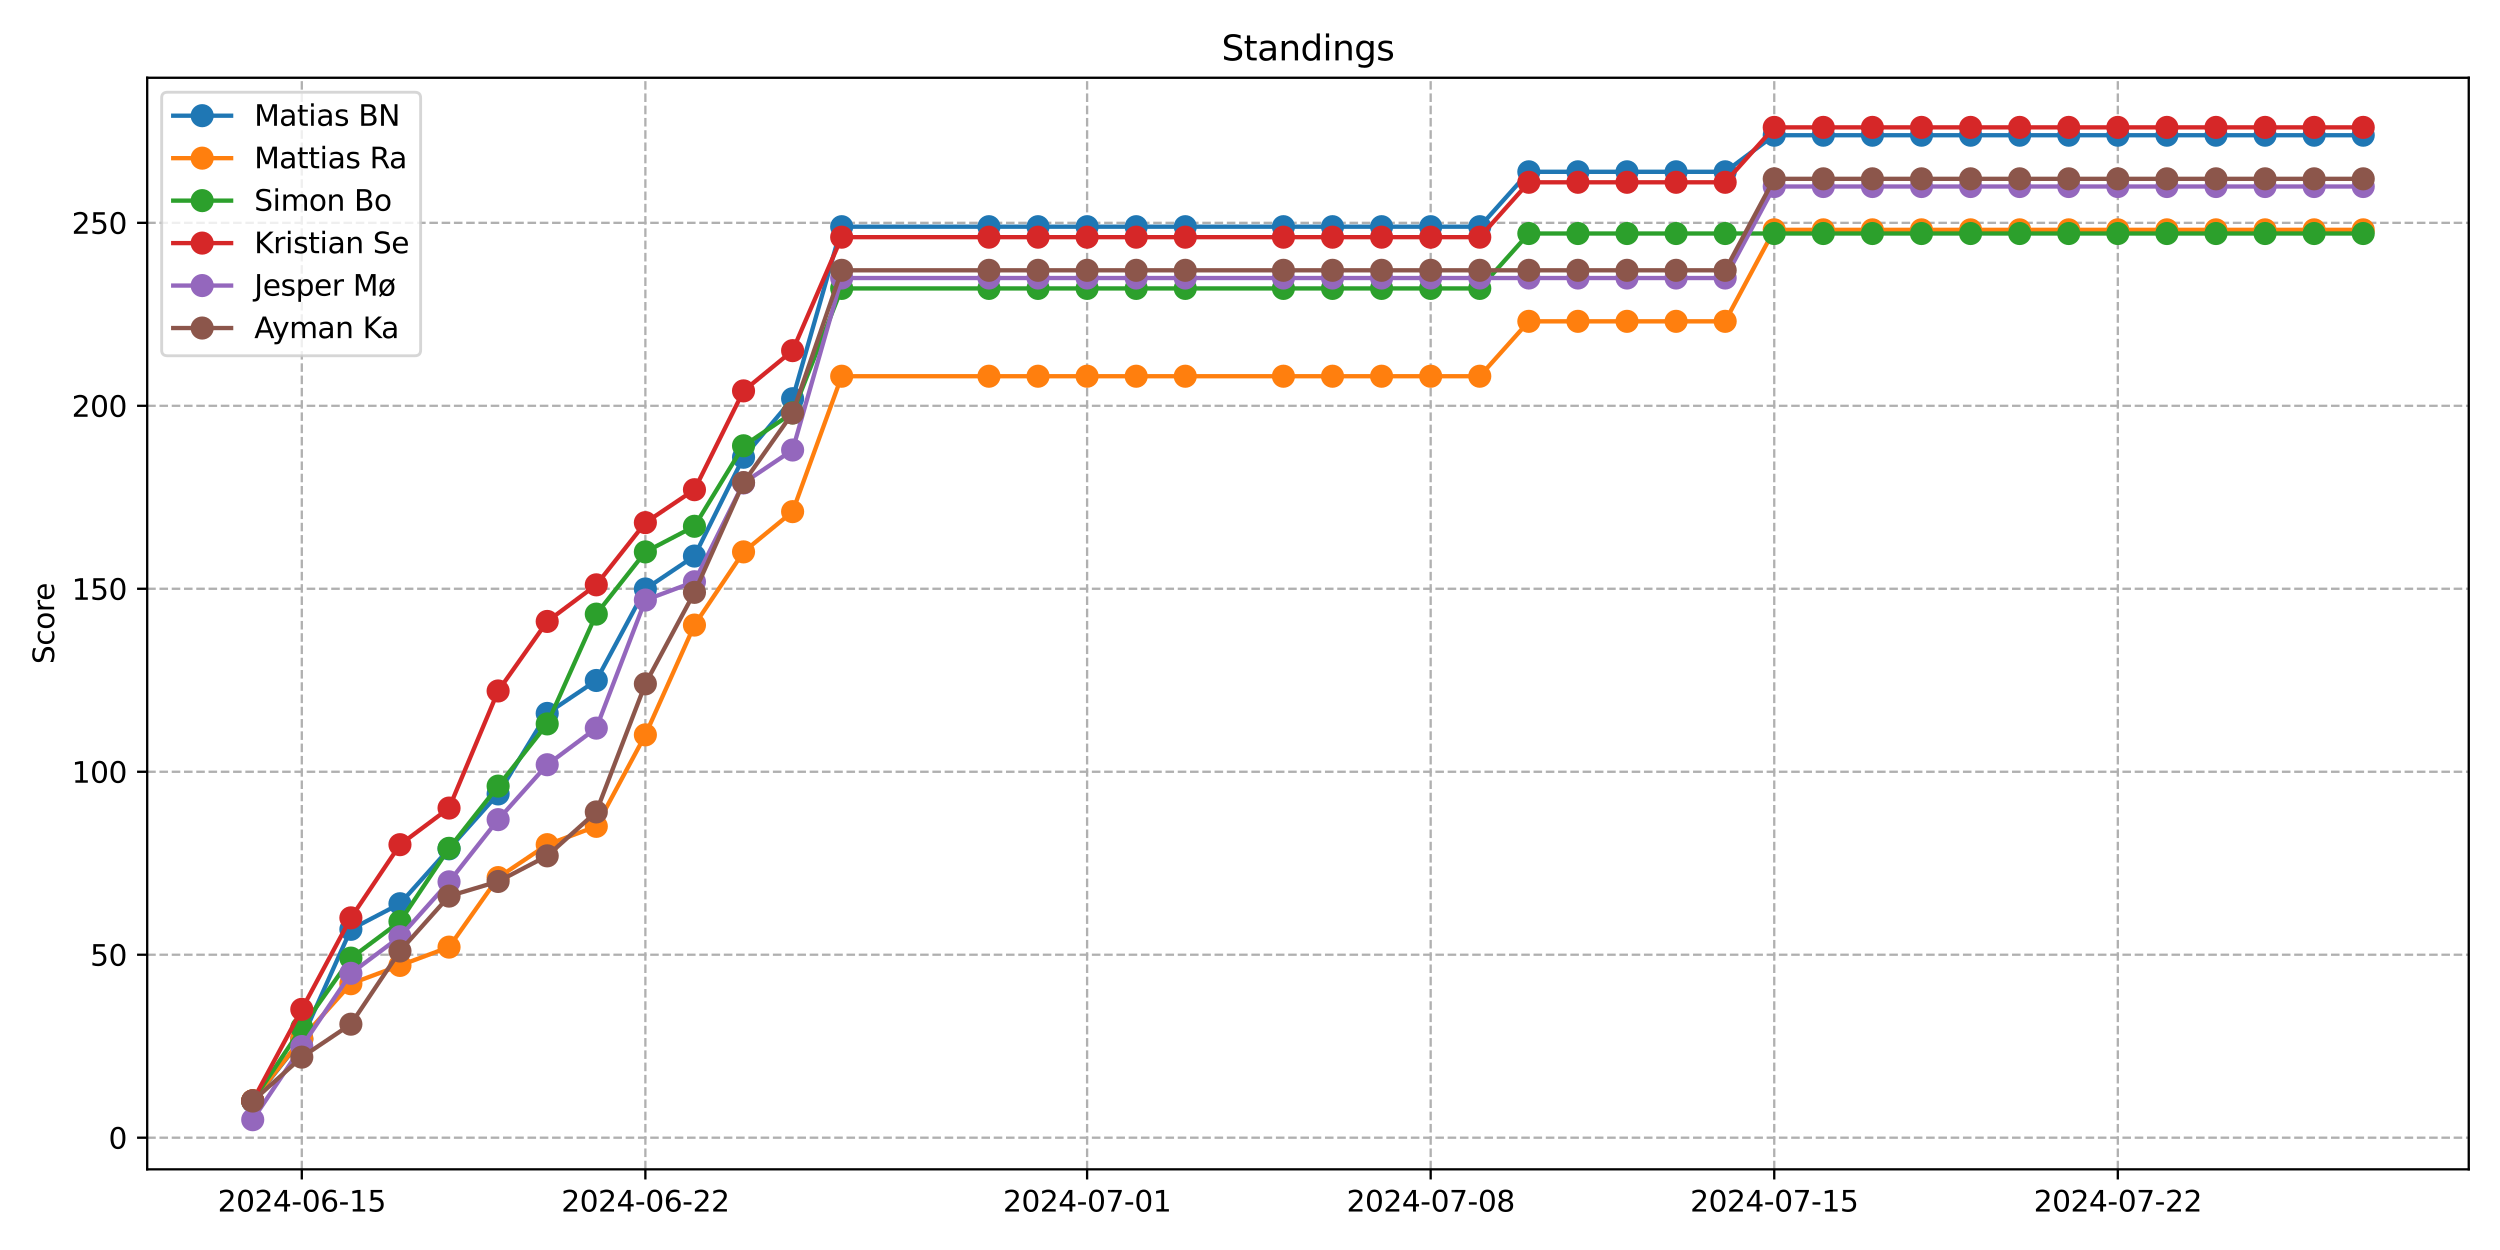 <?xml version="1.0" encoding="utf-8" standalone="no"?>
<!DOCTYPE svg PUBLIC "-//W3C//DTD SVG 1.1//EN"
  "http://www.w3.org/Graphics/SVG/1.1/DTD/svg11.dtd">
<svg xmlns:xlink="http://www.w3.org/1999/xlink" width="864pt" height="432pt" viewBox="0 0 864 432" xmlns="http://www.w3.org/2000/svg" version="1.1">
 <defs>
  <style type="text/css">*{stroke-linejoin: round; stroke-linecap: butt}</style>
 </defs>
 <g id="figure_1">
  <g id="patch_1">
   <path d="M 0 432 
L 864 432 
L 864 0 
L 0 0 
z
" style="fill: #ffffff"/>
  </g>
  <g id="axes_1">
   <g id="patch_2">
    <path d="M 50.87 404.12 
L 853.2 404.12 
L 853.2 26.88 
L 50.87 26.88 
z
" style="fill: #ffffff"/>
   </g>
   <g id="matplotlib.axis_1">
    <g id="xtick_1">
     <g id="line2d_1">
      <path d="M 104.302 404.12 
L 104.302 26.88 
" clip-path="url(#p34d9ae6159)" style="fill: none; stroke-dasharray: 2.96,1.28; stroke-dashoffset: 0; stroke: #b0b0b0; stroke-width: 0.8"/>
     </g>
     <g id="line2d_2">
      <defs>
       <path id="m8ccd2f1723" d="M 0 0 
L 0 3.5 
" style="stroke: #000000; stroke-width: 0.8"/>
      </defs>
      <g>
       <use xlink:href="#m8ccd2f1723" x="104.302" y="404.12" style="stroke: #000000; stroke-width: 0.8"/>
      </g>
     </g>
     <g id="text_1">
      <!-- 2024-06-15 -->
      <g transform="translate(75.244 418.718) scale(0.1 -0.1)">
       <defs>
        <path id="DejaVuSans-32" d="M 1228 531 
L 3431 531 
L 3431 0 
L 469 0 
L 469 531 
Q 828 903 1448 1529 
Q 2069 2156 2228 2338 
Q 2531 2678 2651 2914 
Q 2772 3150 2772 3378 
Q 2772 3750 2511 3984 
Q 2250 4219 1831 4219 
Q 1534 4219 1204 4116 
Q 875 4013 500 3803 
L 500 4441 
Q 881 4594 1212 4672 
Q 1544 4750 1819 4750 
Q 2544 4750 2975 4387 
Q 3406 4025 3406 3419 
Q 3406 3131 3298 2873 
Q 3191 2616 2906 2266 
Q 2828 2175 2409 1742 
Q 1991 1309 1228 531 
z
" transform="scale(0.016)"/>
        <path id="DejaVuSans-30" d="M 2034 4250 
Q 1547 4250 1301 3770 
Q 1056 3291 1056 2328 
Q 1056 1369 1301 889 
Q 1547 409 2034 409 
Q 2525 409 2770 889 
Q 3016 1369 3016 2328 
Q 3016 3291 2770 3770 
Q 2525 4250 2034 4250 
z
M 2034 4750 
Q 2819 4750 3233 4129 
Q 3647 3509 3647 2328 
Q 3647 1150 3233 529 
Q 2819 -91 2034 -91 
Q 1250 -91 836 529 
Q 422 1150 422 2328 
Q 422 3509 836 4129 
Q 1250 4750 2034 4750 
z
" transform="scale(0.016)"/>
        <path id="DejaVuSans-34" d="M 2419 4116 
L 825 1625 
L 2419 1625 
L 2419 4116 
z
M 2253 4666 
L 3047 4666 
L 3047 1625 
L 3713 1625 
L 3713 1100 
L 3047 1100 
L 3047 0 
L 2419 0 
L 2419 1100 
L 313 1100 
L 313 1709 
L 2253 4666 
z
" transform="scale(0.016)"/>
        <path id="DejaVuSans-2d" d="M 313 2009 
L 1997 2009 
L 1997 1497 
L 313 1497 
L 313 2009 
z
" transform="scale(0.016)"/>
        <path id="DejaVuSans-36" d="M 2113 2584 
Q 1688 2584 1439 2293 
Q 1191 2003 1191 1497 
Q 1191 994 1439 701 
Q 1688 409 2113 409 
Q 2538 409 2786 701 
Q 3034 994 3034 1497 
Q 3034 2003 2786 2293 
Q 2538 2584 2113 2584 
z
M 3366 4563 
L 3366 3988 
Q 3128 4100 2886 4159 
Q 2644 4219 2406 4219 
Q 1781 4219 1451 3797 
Q 1122 3375 1075 2522 
Q 1259 2794 1537 2939 
Q 1816 3084 2150 3084 
Q 2853 3084 3261 2657 
Q 3669 2231 3669 1497 
Q 3669 778 3244 343 
Q 2819 -91 2113 -91 
Q 1303 -91 875 529 
Q 447 1150 447 2328 
Q 447 3434 972 4092 
Q 1497 4750 2381 4750 
Q 2619 4750 2861 4703 
Q 3103 4656 3366 4563 
z
" transform="scale(0.016)"/>
        <path id="DejaVuSans-31" d="M 794 531 
L 1825 531 
L 1825 4091 
L 703 3866 
L 703 4441 
L 1819 4666 
L 2450 4666 
L 2450 531 
L 3481 531 
L 3481 0 
L 794 0 
L 794 531 
z
" transform="scale(0.016)"/>
        <path id="DejaVuSans-35" d="M 691 4666 
L 3169 4666 
L 3169 4134 
L 1269 4134 
L 1269 2991 
Q 1406 3038 1543 3061 
Q 1681 3084 1819 3084 
Q 2600 3084 3056 2656 
Q 3513 2228 3513 1497 
Q 3513 744 3044 326 
Q 2575 -91 1722 -91 
Q 1428 -91 1123 -41 
Q 819 9 494 109 
L 494 744 
Q 775 591 1075 516 
Q 1375 441 1709 441 
Q 2250 441 2565 725 
Q 2881 1009 2881 1497 
Q 2881 1984 2565 2268 
Q 2250 2553 1709 2553 
Q 1456 2553 1204 2497 
Q 953 2441 691 2322 
L 691 4666 
z
" transform="scale(0.016)"/>
       </defs>
       <use xlink:href="#DejaVuSans-32"/>
       <use xlink:href="#DejaVuSans-30" x="63.623"/>
       <use xlink:href="#DejaVuSans-32" x="127.246"/>
       <use xlink:href="#DejaVuSans-34" x="190.869"/>
       <use xlink:href="#DejaVuSans-2d" x="254.492"/>
       <use xlink:href="#DejaVuSans-30" x="290.576"/>
       <use xlink:href="#DejaVuSans-36" x="354.199"/>
       <use xlink:href="#DejaVuSans-2d" x="417.822"/>
       <use xlink:href="#DejaVuSans-31" x="453.906"/>
       <use xlink:href="#DejaVuSans-35" x="517.529"/>
      </g>
     </g>
    </g>
    <g id="xtick_2">
     <g id="line2d_3">
      <path d="M 223.04 404.12 
L 223.04 26.88 
" clip-path="url(#p34d9ae6159)" style="fill: none; stroke-dasharray: 2.96,1.28; stroke-dashoffset: 0; stroke: #b0b0b0; stroke-width: 0.8"/>
     </g>
     <g id="line2d_4">
      <g>
       <use xlink:href="#m8ccd2f1723" x="223.04" y="404.12" style="stroke: #000000; stroke-width: 0.8"/>
      </g>
     </g>
     <g id="text_2">
      <!-- 2024-06-22 -->
      <g transform="translate(193.982 418.718) scale(0.1 -0.1)">
       <use xlink:href="#DejaVuSans-32"/>
       <use xlink:href="#DejaVuSans-30" x="63.623"/>
       <use xlink:href="#DejaVuSans-32" x="127.246"/>
       <use xlink:href="#DejaVuSans-34" x="190.869"/>
       <use xlink:href="#DejaVuSans-2d" x="254.492"/>
       <use xlink:href="#DejaVuSans-30" x="290.576"/>
       <use xlink:href="#DejaVuSans-36" x="354.199"/>
       <use xlink:href="#DejaVuSans-2d" x="417.822"/>
       <use xlink:href="#DejaVuSans-32" x="453.906"/>
       <use xlink:href="#DejaVuSans-32" x="517.529"/>
      </g>
     </g>
    </g>
    <g id="xtick_3">
     <g id="line2d_5">
      <path d="M 375.703 404.12 
L 375.703 26.88 
" clip-path="url(#p34d9ae6159)" style="fill: none; stroke-dasharray: 2.96,1.28; stroke-dashoffset: 0; stroke: #b0b0b0; stroke-width: 0.8"/>
     </g>
     <g id="line2d_6">
      <g>
       <use xlink:href="#m8ccd2f1723" x="375.703" y="404.12" style="stroke: #000000; stroke-width: 0.8"/>
      </g>
     </g>
     <g id="text_3">
      <!-- 2024-07-01 -->
      <g transform="translate(346.646 418.718) scale(0.1 -0.1)">
       <defs>
        <path id="DejaVuSans-37" d="M 525 4666 
L 3525 4666 
L 3525 4397 
L 1831 0 
L 1172 0 
L 2766 4134 
L 525 4134 
L 525 4666 
z
" transform="scale(0.016)"/>
       </defs>
       <use xlink:href="#DejaVuSans-32"/>
       <use xlink:href="#DejaVuSans-30" x="63.623"/>
       <use xlink:href="#DejaVuSans-32" x="127.246"/>
       <use xlink:href="#DejaVuSans-34" x="190.869"/>
       <use xlink:href="#DejaVuSans-2d" x="254.492"/>
       <use xlink:href="#DejaVuSans-30" x="290.576"/>
       <use xlink:href="#DejaVuSans-37" x="354.199"/>
       <use xlink:href="#DejaVuSans-2d" x="417.822"/>
       <use xlink:href="#DejaVuSans-30" x="453.906"/>
       <use xlink:href="#DejaVuSans-31" x="517.529"/>
      </g>
     </g>
    </g>
    <g id="xtick_4">
     <g id="line2d_7">
      <path d="M 494.441 404.12 
L 494.441 26.88 
" clip-path="url(#p34d9ae6159)" style="fill: none; stroke-dasharray: 2.96,1.28; stroke-dashoffset: 0; stroke: #b0b0b0; stroke-width: 0.8"/>
     </g>
     <g id="line2d_8">
      <g>
       <use xlink:href="#m8ccd2f1723" x="494.441" y="404.12" style="stroke: #000000; stroke-width: 0.8"/>
      </g>
     </g>
     <g id="text_4">
      <!-- 2024-07-08 -->
      <g transform="translate(465.384 418.718) scale(0.1 -0.1)">
       <defs>
        <path id="DejaVuSans-38" d="M 2034 2216 
Q 1584 2216 1326 1975 
Q 1069 1734 1069 1313 
Q 1069 891 1326 650 
Q 1584 409 2034 409 
Q 2484 409 2743 651 
Q 3003 894 3003 1313 
Q 3003 1734 2745 1975 
Q 2488 2216 2034 2216 
z
M 1403 2484 
Q 997 2584 770 2862 
Q 544 3141 544 3541 
Q 544 4100 942 4425 
Q 1341 4750 2034 4750 
Q 2731 4750 3128 4425 
Q 3525 4100 3525 3541 
Q 3525 3141 3298 2862 
Q 3072 2584 2669 2484 
Q 3125 2378 3379 2068 
Q 3634 1759 3634 1313 
Q 3634 634 3220 271 
Q 2806 -91 2034 -91 
Q 1263 -91 848 271 
Q 434 634 434 1313 
Q 434 1759 690 2068 
Q 947 2378 1403 2484 
z
M 1172 3481 
Q 1172 3119 1398 2916 
Q 1625 2713 2034 2713 
Q 2441 2713 2670 2916 
Q 2900 3119 2900 3481 
Q 2900 3844 2670 4047 
Q 2441 4250 2034 4250 
Q 1625 4250 1398 4047 
Q 1172 3844 1172 3481 
z
" transform="scale(0.016)"/>
       </defs>
       <use xlink:href="#DejaVuSans-32"/>
       <use xlink:href="#DejaVuSans-30" x="63.623"/>
       <use xlink:href="#DejaVuSans-32" x="127.246"/>
       <use xlink:href="#DejaVuSans-34" x="190.869"/>
       <use xlink:href="#DejaVuSans-2d" x="254.492"/>
       <use xlink:href="#DejaVuSans-30" x="290.576"/>
       <use xlink:href="#DejaVuSans-37" x="354.199"/>
       <use xlink:href="#DejaVuSans-2d" x="417.822"/>
       <use xlink:href="#DejaVuSans-30" x="453.906"/>
       <use xlink:href="#DejaVuSans-38" x="517.529"/>
      </g>
     </g>
    </g>
    <g id="xtick_5">
     <g id="line2d_9">
      <path d="M 613.18 404.12 
L 613.18 26.88 
" clip-path="url(#p34d9ae6159)" style="fill: none; stroke-dasharray: 2.96,1.28; stroke-dashoffset: 0; stroke: #b0b0b0; stroke-width: 0.8"/>
     </g>
     <g id="line2d_10">
      <g>
       <use xlink:href="#m8ccd2f1723" x="613.18" y="404.12" style="stroke: #000000; stroke-width: 0.8"/>
      </g>
     </g>
     <g id="text_5">
      <!-- 2024-07-15 -->
      <g transform="translate(584.122 418.718) scale(0.1 -0.1)">
       <use xlink:href="#DejaVuSans-32"/>
       <use xlink:href="#DejaVuSans-30" x="63.623"/>
       <use xlink:href="#DejaVuSans-32" x="127.246"/>
       <use xlink:href="#DejaVuSans-34" x="190.869"/>
       <use xlink:href="#DejaVuSans-2d" x="254.492"/>
       <use xlink:href="#DejaVuSans-30" x="290.576"/>
       <use xlink:href="#DejaVuSans-37" x="354.199"/>
       <use xlink:href="#DejaVuSans-2d" x="417.822"/>
       <use xlink:href="#DejaVuSans-31" x="453.906"/>
       <use xlink:href="#DejaVuSans-35" x="517.529"/>
      </g>
     </g>
    </g>
    <g id="xtick_6">
     <g id="line2d_11">
      <path d="M 731.918 404.12 
L 731.918 26.88 
" clip-path="url(#p34d9ae6159)" style="fill: none; stroke-dasharray: 2.96,1.28; stroke-dashoffset: 0; stroke: #b0b0b0; stroke-width: 0.8"/>
     </g>
     <g id="line2d_12">
      <g>
       <use xlink:href="#m8ccd2f1723" x="731.918" y="404.12" style="stroke: #000000; stroke-width: 0.8"/>
      </g>
     </g>
     <g id="text_6">
      <!-- 2024-07-22 -->
      <g transform="translate(702.86 418.718) scale(0.1 -0.1)">
       <use xlink:href="#DejaVuSans-32"/>
       <use xlink:href="#DejaVuSans-30" x="63.623"/>
       <use xlink:href="#DejaVuSans-32" x="127.246"/>
       <use xlink:href="#DejaVuSans-34" x="190.869"/>
       <use xlink:href="#DejaVuSans-2d" x="254.492"/>
       <use xlink:href="#DejaVuSans-30" x="290.576"/>
       <use xlink:href="#DejaVuSans-37" x="354.199"/>
       <use xlink:href="#DejaVuSans-2d" x="417.822"/>
       <use xlink:href="#DejaVuSans-32" x="453.906"/>
       <use xlink:href="#DejaVuSans-32" x="517.529"/>
      </g>
     </g>
    </g>
   </g>
   <g id="matplotlib.axis_2">
    <g id="ytick_1">
     <g id="line2d_13">
      <path d="M 50.87 393.196 
L 853.2 393.196 
" clip-path="url(#p34d9ae6159)" style="fill: none; stroke-dasharray: 2.96,1.28; stroke-dashoffset: 0; stroke: #b0b0b0; stroke-width: 0.8"/>
     </g>
     <g id="line2d_14">
      <defs>
       <path id="mce18c453a9" d="M 0 0 
L -3.5 0 
" style="stroke: #000000; stroke-width: 0.8"/>
      </defs>
      <g>
       <use xlink:href="#mce18c453a9" x="50.87" y="393.196" style="stroke: #000000; stroke-width: 0.8"/>
      </g>
     </g>
     <g id="text_7">
      <!-- 0 -->
      <g transform="translate(37.508 396.995) scale(0.1 -0.1)">
       <use xlink:href="#DejaVuSans-30"/>
      </g>
     </g>
    </g>
    <g id="ytick_2">
     <g id="line2d_15">
      <path d="M 50.87 329.959 
L 853.2 329.959 
" clip-path="url(#p34d9ae6159)" style="fill: none; stroke-dasharray: 2.96,1.28; stroke-dashoffset: 0; stroke: #b0b0b0; stroke-width: 0.8"/>
     </g>
     <g id="line2d_16">
      <g>
       <use xlink:href="#mce18c453a9" x="50.87" y="329.959" style="stroke: #000000; stroke-width: 0.8"/>
      </g>
     </g>
     <g id="text_8">
      <!-- 50 -->
      <g transform="translate(31.145 333.758) scale(0.1 -0.1)">
       <use xlink:href="#DejaVuSans-35"/>
       <use xlink:href="#DejaVuSans-30" x="63.623"/>
      </g>
     </g>
    </g>
    <g id="ytick_3">
     <g id="line2d_17">
      <path d="M 50.87 266.721 
L 853.2 266.721 
" clip-path="url(#p34d9ae6159)" style="fill: none; stroke-dasharray: 2.96,1.28; stroke-dashoffset: 0; stroke: #b0b0b0; stroke-width: 0.8"/>
     </g>
     <g id="line2d_18">
      <g>
       <use xlink:href="#mce18c453a9" x="50.87" y="266.721" style="stroke: #000000; stroke-width: 0.8"/>
      </g>
     </g>
     <g id="text_9">
      <!-- 100 -->
      <g transform="translate(24.782 270.52) scale(0.1 -0.1)">
       <use xlink:href="#DejaVuSans-31"/>
       <use xlink:href="#DejaVuSans-30" x="63.623"/>
       <use xlink:href="#DejaVuSans-30" x="127.246"/>
      </g>
     </g>
    </g>
    <g id="ytick_4">
     <g id="line2d_19">
      <path d="M 50.87 203.484 
L 853.2 203.484 
" clip-path="url(#p34d9ae6159)" style="fill: none; stroke-dasharray: 2.96,1.28; stroke-dashoffset: 0; stroke: #b0b0b0; stroke-width: 0.8"/>
     </g>
     <g id="line2d_20">
      <g>
       <use xlink:href="#mce18c453a9" x="50.87" y="203.484" style="stroke: #000000; stroke-width: 0.8"/>
      </g>
     </g>
     <g id="text_10">
      <!-- 150 -->
      <g transform="translate(24.782 207.283) scale(0.1 -0.1)">
       <use xlink:href="#DejaVuSans-31"/>
       <use xlink:href="#DejaVuSans-35" x="63.623"/>
       <use xlink:href="#DejaVuSans-30" x="127.246"/>
      </g>
     </g>
    </g>
    <g id="ytick_5">
     <g id="line2d_21">
      <path d="M 50.87 140.246 
L 853.2 140.246 
" clip-path="url(#p34d9ae6159)" style="fill: none; stroke-dasharray: 2.96,1.28; stroke-dashoffset: 0; stroke: #b0b0b0; stroke-width: 0.8"/>
     </g>
     <g id="line2d_22">
      <g>
       <use xlink:href="#mce18c453a9" x="50.87" y="140.246" style="stroke: #000000; stroke-width: 0.8"/>
      </g>
     </g>
     <g id="text_11">
      <!-- 200 -->
      <g transform="translate(24.782 144.046) scale(0.1 -0.1)">
       <use xlink:href="#DejaVuSans-32"/>
       <use xlink:href="#DejaVuSans-30" x="63.623"/>
       <use xlink:href="#DejaVuSans-30" x="127.246"/>
      </g>
     </g>
    </g>
    <g id="ytick_6">
     <g id="line2d_23">
      <path d="M 50.87 77.009 
L 853.2 77.009 
" clip-path="url(#p34d9ae6159)" style="fill: none; stroke-dasharray: 2.96,1.28; stroke-dashoffset: 0; stroke: #b0b0b0; stroke-width: 0.8"/>
     </g>
     <g id="line2d_24">
      <g>
       <use xlink:href="#mce18c453a9" x="50.87" y="77.009" style="stroke: #000000; stroke-width: 0.8"/>
      </g>
     </g>
     <g id="text_12">
      <!-- 250 -->
      <g transform="translate(24.782 80.808) scale(0.1 -0.1)">
       <use xlink:href="#DejaVuSans-32"/>
       <use xlink:href="#DejaVuSans-35" x="63.623"/>
       <use xlink:href="#DejaVuSans-30" x="127.246"/>
      </g>
     </g>
    </g>
    <g id="text_13">
     <!-- Score -->
     <g transform="translate(18.703 229.502) rotate(-90) scale(0.1 -0.1)">
      <defs>
       <path id="DejaVuSans-53" d="M 3425 4513 
L 3425 3897 
Q 3066 4069 2747 4153 
Q 2428 4238 2131 4238 
Q 1616 4238 1336 4038 
Q 1056 3838 1056 3469 
Q 1056 3159 1242 3001 
Q 1428 2844 1947 2747 
L 2328 2669 
Q 3034 2534 3370 2195 
Q 3706 1856 3706 1288 
Q 3706 609 3251 259 
Q 2797 -91 1919 -91 
Q 1588 -91 1214 -16 
Q 841 59 441 206 
L 441 856 
Q 825 641 1194 531 
Q 1563 422 1919 422 
Q 2459 422 2753 634 
Q 3047 847 3047 1241 
Q 3047 1584 2836 1778 
Q 2625 1972 2144 2069 
L 1759 2144 
Q 1053 2284 737 2584 
Q 422 2884 422 3419 
Q 422 4038 858 4394 
Q 1294 4750 2059 4750 
Q 2388 4750 2728 4690 
Q 3069 4631 3425 4513 
z
" transform="scale(0.016)"/>
       <path id="DejaVuSans-63" d="M 3122 3366 
L 3122 2828 
Q 2878 2963 2633 3030 
Q 2388 3097 2138 3097 
Q 1578 3097 1268 2742 
Q 959 2388 959 1747 
Q 959 1106 1268 751 
Q 1578 397 2138 397 
Q 2388 397 2633 464 
Q 2878 531 3122 666 
L 3122 134 
Q 2881 22 2623 -34 
Q 2366 -91 2075 -91 
Q 1284 -91 818 406 
Q 353 903 353 1747 
Q 353 2603 823 3093 
Q 1294 3584 2113 3584 
Q 2378 3584 2631 3529 
Q 2884 3475 3122 3366 
z
" transform="scale(0.016)"/>
       <path id="DejaVuSans-6f" d="M 1959 3097 
Q 1497 3097 1228 2736 
Q 959 2375 959 1747 
Q 959 1119 1226 758 
Q 1494 397 1959 397 
Q 2419 397 2687 759 
Q 2956 1122 2956 1747 
Q 2956 2369 2687 2733 
Q 2419 3097 1959 3097 
z
M 1959 3584 
Q 2709 3584 3137 3096 
Q 3566 2609 3566 1747 
Q 3566 888 3137 398 
Q 2709 -91 1959 -91 
Q 1206 -91 779 398 
Q 353 888 353 1747 
Q 353 2609 779 3096 
Q 1206 3584 1959 3584 
z
" transform="scale(0.016)"/>
       <path id="DejaVuSans-72" d="M 2631 2963 
Q 2534 3019 2420 3045 
Q 2306 3072 2169 3072 
Q 1681 3072 1420 2755 
Q 1159 2438 1159 1844 
L 1159 0 
L 581 0 
L 581 3500 
L 1159 3500 
L 1159 2956 
Q 1341 3275 1631 3429 
Q 1922 3584 2338 3584 
Q 2397 3584 2469 3576 
Q 2541 3569 2628 3553 
L 2631 2963 
z
" transform="scale(0.016)"/>
       <path id="DejaVuSans-65" d="M 3597 1894 
L 3597 1613 
L 953 1613 
Q 991 1019 1311 708 
Q 1631 397 2203 397 
Q 2534 397 2845 478 
Q 3156 559 3463 722 
L 3463 178 
Q 3153 47 2828 -22 
Q 2503 -91 2169 -91 
Q 1331 -91 842 396 
Q 353 884 353 1716 
Q 353 2575 817 3079 
Q 1281 3584 2069 3584 
Q 2775 3584 3186 3129 
Q 3597 2675 3597 1894 
z
M 3022 2063 
Q 3016 2534 2758 2815 
Q 2500 3097 2075 3097 
Q 1594 3097 1305 2825 
Q 1016 2553 972 2059 
L 3022 2063 
z
" transform="scale(0.016)"/>
      </defs>
      <use xlink:href="#DejaVuSans-53"/>
      <use xlink:href="#DejaVuSans-63" x="63.477"/>
      <use xlink:href="#DejaVuSans-6f" x="118.457"/>
      <use xlink:href="#DejaVuSans-72" x="179.639"/>
      <use xlink:href="#DejaVuSans-65" x="218.502"/>
     </g>
    </g>
   </g>
   <g id="line2d_25">
    <path d="M 87.34 380.621 
L 104.302 359.12 
L 121.265 321.178 
L 138.227 312.325 
L 155.19 293.354 
L 172.152 274.382 
L 189.115 246.558 
L 206.078 235.175 
L 223.04 203.556 
L 240.003 192.174 
L 256.965 158.026 
L 273.928 137.79 
L 290.89 78.346 
L 341.778 78.346 
L 358.741 78.346 
L 375.703 78.346 
L 392.666 78.346 
L 409.629 78.346 
L 443.554 78.346 
L 460.516 78.346 
L 477.479 78.346 
L 494.441 78.346 
L 511.404 78.346 
L 528.367 59.375 
L 545.329 59.375 
L 562.292 59.375 
L 579.254 59.375 
L 596.217 59.375 
L 613.18 46.728 
L 630.142 46.728 
L 647.105 46.728 
L 664.067 46.728 
L 681.03 46.728 
L 697.992 46.728 
L 714.955 46.728 
L 731.918 46.728 
L 748.88 46.728 
L 765.843 46.728 
L 782.805 46.728 
L 799.768 46.728 
L 816.73 46.728 
" clip-path="url(#p34d9ae6159)" style="fill: none; stroke: #1f77b4; stroke-width: 1.5; stroke-linecap: square"/>
    <defs>
     <path id="m078a1775b5" d="M 0 3.5 
C 0.928 3.5 1.819 3.131 2.475 2.475 
C 3.131 1.819 3.5 0.928 3.5 0 
C 3.5 -0.928 3.131 -1.819 2.475 -2.475 
C 1.819 -3.131 0.928 -3.5 0 -3.5 
C -0.928 -3.5 -1.819 -3.131 -2.475 -2.475 
C -3.131 -1.819 -3.5 -0.928 -3.5 0 
C -3.5 0.928 -3.131 1.819 -2.475 2.475 
C -1.819 3.131 -0.928 3.5 0 3.5 
z
" style="stroke: #1f77b4"/>
    </defs>
    <g clip-path="url(#p34d9ae6159)">
     <use xlink:href="#m078a1775b5" x="87.34" y="380.621" style="fill: #1f77b4; stroke: #1f77b4"/>
     <use xlink:href="#m078a1775b5" x="104.302" y="359.12" style="fill: #1f77b4; stroke: #1f77b4"/>
     <use xlink:href="#m078a1775b5" x="121.265" y="321.178" style="fill: #1f77b4; stroke: #1f77b4"/>
     <use xlink:href="#m078a1775b5" x="138.227" y="312.325" style="fill: #1f77b4; stroke: #1f77b4"/>
     <use xlink:href="#m078a1775b5" x="155.19" y="293.354" style="fill: #1f77b4; stroke: #1f77b4"/>
     <use xlink:href="#m078a1775b5" x="172.152" y="274.382" style="fill: #1f77b4; stroke: #1f77b4"/>
     <use xlink:href="#m078a1775b5" x="189.115" y="246.558" style="fill: #1f77b4; stroke: #1f77b4"/>
     <use xlink:href="#m078a1775b5" x="206.078" y="235.175" style="fill: #1f77b4; stroke: #1f77b4"/>
     <use xlink:href="#m078a1775b5" x="223.04" y="203.556" style="fill: #1f77b4; stroke: #1f77b4"/>
     <use xlink:href="#m078a1775b5" x="240.003" y="192.174" style="fill: #1f77b4; stroke: #1f77b4"/>
     <use xlink:href="#m078a1775b5" x="256.965" y="158.026" style="fill: #1f77b4; stroke: #1f77b4"/>
     <use xlink:href="#m078a1775b5" x="273.928" y="137.79" style="fill: #1f77b4; stroke: #1f77b4"/>
     <use xlink:href="#m078a1775b5" x="290.89" y="78.346" style="fill: #1f77b4; stroke: #1f77b4"/>
     <use xlink:href="#m078a1775b5" x="341.778" y="78.346" style="fill: #1f77b4; stroke: #1f77b4"/>
     <use xlink:href="#m078a1775b5" x="358.741" y="78.346" style="fill: #1f77b4; stroke: #1f77b4"/>
     <use xlink:href="#m078a1775b5" x="375.703" y="78.346" style="fill: #1f77b4; stroke: #1f77b4"/>
     <use xlink:href="#m078a1775b5" x="392.666" y="78.346" style="fill: #1f77b4; stroke: #1f77b4"/>
     <use xlink:href="#m078a1775b5" x="409.629" y="78.346" style="fill: #1f77b4; stroke: #1f77b4"/>
     <use xlink:href="#m078a1775b5" x="443.554" y="78.346" style="fill: #1f77b4; stroke: #1f77b4"/>
     <use xlink:href="#m078a1775b5" x="460.516" y="78.346" style="fill: #1f77b4; stroke: #1f77b4"/>
     <use xlink:href="#m078a1775b5" x="477.479" y="78.346" style="fill: #1f77b4; stroke: #1f77b4"/>
     <use xlink:href="#m078a1775b5" x="494.441" y="78.346" style="fill: #1f77b4; stroke: #1f77b4"/>
     <use xlink:href="#m078a1775b5" x="511.404" y="78.346" style="fill: #1f77b4; stroke: #1f77b4"/>
     <use xlink:href="#m078a1775b5" x="528.367" y="59.375" style="fill: #1f77b4; stroke: #1f77b4"/>
     <use xlink:href="#m078a1775b5" x="545.329" y="59.375" style="fill: #1f77b4; stroke: #1f77b4"/>
     <use xlink:href="#m078a1775b5" x="562.292" y="59.375" style="fill: #1f77b4; stroke: #1f77b4"/>
     <use xlink:href="#m078a1775b5" x="579.254" y="59.375" style="fill: #1f77b4; stroke: #1f77b4"/>
     <use xlink:href="#m078a1775b5" x="596.217" y="59.375" style="fill: #1f77b4; stroke: #1f77b4"/>
     <use xlink:href="#m078a1775b5" x="613.18" y="46.728" style="fill: #1f77b4; stroke: #1f77b4"/>
     <use xlink:href="#m078a1775b5" x="630.142" y="46.728" style="fill: #1f77b4; stroke: #1f77b4"/>
     <use xlink:href="#m078a1775b5" x="647.105" y="46.728" style="fill: #1f77b4; stroke: #1f77b4"/>
     <use xlink:href="#m078a1775b5" x="664.067" y="46.728" style="fill: #1f77b4; stroke: #1f77b4"/>
     <use xlink:href="#m078a1775b5" x="681.03" y="46.728" style="fill: #1f77b4; stroke: #1f77b4"/>
     <use xlink:href="#m078a1775b5" x="697.992" y="46.728" style="fill: #1f77b4; stroke: #1f77b4"/>
     <use xlink:href="#m078a1775b5" x="714.955" y="46.728" style="fill: #1f77b4; stroke: #1f77b4"/>
     <use xlink:href="#m078a1775b5" x="731.918" y="46.728" style="fill: #1f77b4; stroke: #1f77b4"/>
     <use xlink:href="#m078a1775b5" x="748.88" y="46.728" style="fill: #1f77b4; stroke: #1f77b4"/>
     <use xlink:href="#m078a1775b5" x="765.843" y="46.728" style="fill: #1f77b4; stroke: #1f77b4"/>
     <use xlink:href="#m078a1775b5" x="782.805" y="46.728" style="fill: #1f77b4; stroke: #1f77b4"/>
     <use xlink:href="#m078a1775b5" x="799.768" y="46.728" style="fill: #1f77b4; stroke: #1f77b4"/>
     <use xlink:href="#m078a1775b5" x="816.73" y="46.728" style="fill: #1f77b4; stroke: #1f77b4"/>
    </g>
   </g>
   <g id="line2d_26">
    <path d="M 87.34 380.444 
L 104.302 358.943 
L 121.265 339.972 
L 138.227 333.649 
L 155.19 327.325 
L 172.152 303.295 
L 189.115 291.912 
L 206.078 285.588 
L 223.04 253.969 
L 240.003 216.027 
L 256.965 190.732 
L 273.928 176.82 
L 290.89 130.024 
L 341.778 130.024 
L 358.741 130.024 
L 375.703 130.024 
L 392.666 130.024 
L 409.629 130.024 
L 443.554 130.024 
L 460.516 130.024 
L 477.479 130.024 
L 494.441 130.024 
L 511.404 130.024 
L 528.367 111.053 
L 545.329 111.053 
L 562.292 111.053 
L 579.254 111.053 
L 596.217 111.053 
L 613.18 79.434 
L 630.142 79.434 
L 647.105 79.434 
L 664.067 79.434 
L 681.03 79.434 
L 697.992 79.434 
L 714.955 79.434 
L 731.918 79.434 
L 748.88 79.434 
L 765.843 79.434 
L 782.805 79.434 
L 799.768 79.434 
L 816.73 79.434 
" clip-path="url(#p34d9ae6159)" style="fill: none; stroke: #ff7f0e; stroke-width: 1.5; stroke-linecap: square"/>
    <defs>
     <path id="m83fb15a581" d="M 0 3.5 
C 0.928 3.5 1.819 3.131 2.475 2.475 
C 3.131 1.819 3.5 0.928 3.5 0 
C 3.5 -0.928 3.131 -1.819 2.475 -2.475 
C 1.819 -3.131 0.928 -3.5 0 -3.5 
C -0.928 -3.5 -1.819 -3.131 -2.475 -2.475 
C -3.131 -1.819 -3.5 -0.928 -3.5 0 
C -3.5 0.928 -3.131 1.819 -2.475 2.475 
C -1.819 3.131 -0.928 3.5 0 3.5 
z
" style="stroke: #ff7f0e"/>
    </defs>
    <g clip-path="url(#p34d9ae6159)">
     <use xlink:href="#m83fb15a581" x="87.34" y="380.444" style="fill: #ff7f0e; stroke: #ff7f0e"/>
     <use xlink:href="#m83fb15a581" x="104.302" y="358.943" style="fill: #ff7f0e; stroke: #ff7f0e"/>
     <use xlink:href="#m83fb15a581" x="121.265" y="339.972" style="fill: #ff7f0e; stroke: #ff7f0e"/>
     <use xlink:href="#m83fb15a581" x="138.227" y="333.649" style="fill: #ff7f0e; stroke: #ff7f0e"/>
     <use xlink:href="#m83fb15a581" x="155.19" y="327.325" style="fill: #ff7f0e; stroke: #ff7f0e"/>
     <use xlink:href="#m83fb15a581" x="172.152" y="303.295" style="fill: #ff7f0e; stroke: #ff7f0e"/>
     <use xlink:href="#m83fb15a581" x="189.115" y="291.912" style="fill: #ff7f0e; stroke: #ff7f0e"/>
     <use xlink:href="#m83fb15a581" x="206.078" y="285.588" style="fill: #ff7f0e; stroke: #ff7f0e"/>
     <use xlink:href="#m83fb15a581" x="223.04" y="253.969" style="fill: #ff7f0e; stroke: #ff7f0e"/>
     <use xlink:href="#m83fb15a581" x="240.003" y="216.027" style="fill: #ff7f0e; stroke: #ff7f0e"/>
     <use xlink:href="#m83fb15a581" x="256.965" y="190.732" style="fill: #ff7f0e; stroke: #ff7f0e"/>
     <use xlink:href="#m83fb15a581" x="273.928" y="176.82" style="fill: #ff7f0e; stroke: #ff7f0e"/>
     <use xlink:href="#m83fb15a581" x="290.89" y="130.024" style="fill: #ff7f0e; stroke: #ff7f0e"/>
     <use xlink:href="#m83fb15a581" x="341.778" y="130.024" style="fill: #ff7f0e; stroke: #ff7f0e"/>
     <use xlink:href="#m83fb15a581" x="358.741" y="130.024" style="fill: #ff7f0e; stroke: #ff7f0e"/>
     <use xlink:href="#m83fb15a581" x="375.703" y="130.024" style="fill: #ff7f0e; stroke: #ff7f0e"/>
     <use xlink:href="#m83fb15a581" x="392.666" y="130.024" style="fill: #ff7f0e; stroke: #ff7f0e"/>
     <use xlink:href="#m83fb15a581" x="409.629" y="130.024" style="fill: #ff7f0e; stroke: #ff7f0e"/>
     <use xlink:href="#m83fb15a581" x="443.554" y="130.024" style="fill: #ff7f0e; stroke: #ff7f0e"/>
     <use xlink:href="#m83fb15a581" x="460.516" y="130.024" style="fill: #ff7f0e; stroke: #ff7f0e"/>
     <use xlink:href="#m83fb15a581" x="477.479" y="130.024" style="fill: #ff7f0e; stroke: #ff7f0e"/>
     <use xlink:href="#m83fb15a581" x="494.441" y="130.024" style="fill: #ff7f0e; stroke: #ff7f0e"/>
     <use xlink:href="#m83fb15a581" x="511.404" y="130.024" style="fill: #ff7f0e; stroke: #ff7f0e"/>
     <use xlink:href="#m83fb15a581" x="528.367" y="111.053" style="fill: #ff7f0e; stroke: #ff7f0e"/>
     <use xlink:href="#m83fb15a581" x="545.329" y="111.053" style="fill: #ff7f0e; stroke: #ff7f0e"/>
     <use xlink:href="#m83fb15a581" x="562.292" y="111.053" style="fill: #ff7f0e; stroke: #ff7f0e"/>
     <use xlink:href="#m83fb15a581" x="579.254" y="111.053" style="fill: #ff7f0e; stroke: #ff7f0e"/>
     <use xlink:href="#m83fb15a581" x="596.217" y="111.053" style="fill: #ff7f0e; stroke: #ff7f0e"/>
     <use xlink:href="#m83fb15a581" x="613.18" y="79.434" style="fill: #ff7f0e; stroke: #ff7f0e"/>
     <use xlink:href="#m83fb15a581" x="630.142" y="79.434" style="fill: #ff7f0e; stroke: #ff7f0e"/>
     <use xlink:href="#m83fb15a581" x="647.105" y="79.434" style="fill: #ff7f0e; stroke: #ff7f0e"/>
     <use xlink:href="#m83fb15a581" x="664.067" y="79.434" style="fill: #ff7f0e; stroke: #ff7f0e"/>
     <use xlink:href="#m83fb15a581" x="681.03" y="79.434" style="fill: #ff7f0e; stroke: #ff7f0e"/>
     <use xlink:href="#m83fb15a581" x="697.992" y="79.434" style="fill: #ff7f0e; stroke: #ff7f0e"/>
     <use xlink:href="#m83fb15a581" x="714.955" y="79.434" style="fill: #ff7f0e; stroke: #ff7f0e"/>
     <use xlink:href="#m83fb15a581" x="731.918" y="79.434" style="fill: #ff7f0e; stroke: #ff7f0e"/>
     <use xlink:href="#m83fb15a581" x="748.88" y="79.434" style="fill: #ff7f0e; stroke: #ff7f0e"/>
     <use xlink:href="#m83fb15a581" x="765.843" y="79.434" style="fill: #ff7f0e; stroke: #ff7f0e"/>
     <use xlink:href="#m83fb15a581" x="782.805" y="79.434" style="fill: #ff7f0e; stroke: #ff7f0e"/>
     <use xlink:href="#m83fb15a581" x="799.768" y="79.434" style="fill: #ff7f0e; stroke: #ff7f0e"/>
     <use xlink:href="#m83fb15a581" x="816.73" y="79.434" style="fill: #ff7f0e; stroke: #ff7f0e"/>
    </g>
   </g>
   <g id="line2d_27">
    <path d="M 87.34 380.451 
L 104.302 355.156 
L 121.265 331.125 
L 138.227 318.478 
L 155.19 293.183 
L 172.152 271.682 
L 189.115 250.181 
L 206.078 212.239 
L 223.04 190.738 
L 240.003 181.885 
L 256.965 154.061 
L 273.928 142.678 
L 290.89 99.676 
L 341.778 99.676 
L 358.741 99.676 
L 375.703 99.676 
L 392.666 99.676 
L 409.629 99.676 
L 443.554 99.676 
L 460.516 99.676 
L 477.479 99.676 
L 494.441 99.676 
L 511.404 99.676 
L 528.367 80.705 
L 545.329 80.705 
L 562.292 80.705 
L 579.254 80.705 
L 596.217 80.705 
L 613.18 80.705 
L 630.142 80.705 
L 647.105 80.705 
L 664.067 80.705 
L 681.03 80.705 
L 697.992 80.705 
L 714.955 80.705 
L 731.918 80.705 
L 748.88 80.705 
L 765.843 80.705 
L 782.805 80.705 
L 799.768 80.705 
L 816.73 80.705 
" clip-path="url(#p34d9ae6159)" style="fill: none; stroke: #2ca02c; stroke-width: 1.5; stroke-linecap: square"/>
    <defs>
     <path id="m61a5a60f82" d="M 0 3.5 
C 0.928 3.5 1.819 3.131 2.475 2.475 
C 3.131 1.819 3.5 0.928 3.5 0 
C 3.5 -0.928 3.131 -1.819 2.475 -2.475 
C 1.819 -3.131 0.928 -3.5 0 -3.5 
C -0.928 -3.5 -1.819 -3.131 -2.475 -2.475 
C -3.131 -1.819 -3.5 -0.928 -3.5 0 
C -3.5 0.928 -3.131 1.819 -2.475 2.475 
C -1.819 3.131 -0.928 3.5 0 3.5 
z
" style="stroke: #2ca02c"/>
    </defs>
    <g clip-path="url(#p34d9ae6159)">
     <use xlink:href="#m61a5a60f82" x="87.34" y="380.451" style="fill: #2ca02c; stroke: #2ca02c"/>
     <use xlink:href="#m61a5a60f82" x="104.302" y="355.156" style="fill: #2ca02c; stroke: #2ca02c"/>
     <use xlink:href="#m61a5a60f82" x="121.265" y="331.125" style="fill: #2ca02c; stroke: #2ca02c"/>
     <use xlink:href="#m61a5a60f82" x="138.227" y="318.478" style="fill: #2ca02c; stroke: #2ca02c"/>
     <use xlink:href="#m61a5a60f82" x="155.19" y="293.183" style="fill: #2ca02c; stroke: #2ca02c"/>
     <use xlink:href="#m61a5a60f82" x="172.152" y="271.682" style="fill: #2ca02c; stroke: #2ca02c"/>
     <use xlink:href="#m61a5a60f82" x="189.115" y="250.181" style="fill: #2ca02c; stroke: #2ca02c"/>
     <use xlink:href="#m61a5a60f82" x="206.078" y="212.239" style="fill: #2ca02c; stroke: #2ca02c"/>
     <use xlink:href="#m61a5a60f82" x="223.04" y="190.738" style="fill: #2ca02c; stroke: #2ca02c"/>
     <use xlink:href="#m61a5a60f82" x="240.003" y="181.885" style="fill: #2ca02c; stroke: #2ca02c"/>
     <use xlink:href="#m61a5a60f82" x="256.965" y="154.061" style="fill: #2ca02c; stroke: #2ca02c"/>
     <use xlink:href="#m61a5a60f82" x="273.928" y="142.678" style="fill: #2ca02c; stroke: #2ca02c"/>
     <use xlink:href="#m61a5a60f82" x="290.89" y="99.676" style="fill: #2ca02c; stroke: #2ca02c"/>
     <use xlink:href="#m61a5a60f82" x="341.778" y="99.676" style="fill: #2ca02c; stroke: #2ca02c"/>
     <use xlink:href="#m61a5a60f82" x="358.741" y="99.676" style="fill: #2ca02c; stroke: #2ca02c"/>
     <use xlink:href="#m61a5a60f82" x="375.703" y="99.676" style="fill: #2ca02c; stroke: #2ca02c"/>
     <use xlink:href="#m61a5a60f82" x="392.666" y="99.676" style="fill: #2ca02c; stroke: #2ca02c"/>
     <use xlink:href="#m61a5a60f82" x="409.629" y="99.676" style="fill: #2ca02c; stroke: #2ca02c"/>
     <use xlink:href="#m61a5a60f82" x="443.554" y="99.676" style="fill: #2ca02c; stroke: #2ca02c"/>
     <use xlink:href="#m61a5a60f82" x="460.516" y="99.676" style="fill: #2ca02c; stroke: #2ca02c"/>
     <use xlink:href="#m61a5a60f82" x="477.479" y="99.676" style="fill: #2ca02c; stroke: #2ca02c"/>
     <use xlink:href="#m61a5a60f82" x="494.441" y="99.676" style="fill: #2ca02c; stroke: #2ca02c"/>
     <use xlink:href="#m61a5a60f82" x="511.404" y="99.676" style="fill: #2ca02c; stroke: #2ca02c"/>
     <use xlink:href="#m61a5a60f82" x="528.367" y="80.705" style="fill: #2ca02c; stroke: #2ca02c"/>
     <use xlink:href="#m61a5a60f82" x="545.329" y="80.705" style="fill: #2ca02c; stroke: #2ca02c"/>
     <use xlink:href="#m61a5a60f82" x="562.292" y="80.705" style="fill: #2ca02c; stroke: #2ca02c"/>
     <use xlink:href="#m61a5a60f82" x="579.254" y="80.705" style="fill: #2ca02c; stroke: #2ca02c"/>
     <use xlink:href="#m61a5a60f82" x="596.217" y="80.705" style="fill: #2ca02c; stroke: #2ca02c"/>
     <use xlink:href="#m61a5a60f82" x="613.18" y="80.705" style="fill: #2ca02c; stroke: #2ca02c"/>
     <use xlink:href="#m61a5a60f82" x="630.142" y="80.705" style="fill: #2ca02c; stroke: #2ca02c"/>
     <use xlink:href="#m61a5a60f82" x="647.105" y="80.705" style="fill: #2ca02c; stroke: #2ca02c"/>
     <use xlink:href="#m61a5a60f82" x="664.067" y="80.705" style="fill: #2ca02c; stroke: #2ca02c"/>
     <use xlink:href="#m61a5a60f82" x="681.03" y="80.705" style="fill: #2ca02c; stroke: #2ca02c"/>
     <use xlink:href="#m61a5a60f82" x="697.992" y="80.705" style="fill: #2ca02c; stroke: #2ca02c"/>
     <use xlink:href="#m61a5a60f82" x="714.955" y="80.705" style="fill: #2ca02c; stroke: #2ca02c"/>
     <use xlink:href="#m61a5a60f82" x="731.918" y="80.705" style="fill: #2ca02c; stroke: #2ca02c"/>
     <use xlink:href="#m61a5a60f82" x="748.88" y="80.705" style="fill: #2ca02c; stroke: #2ca02c"/>
     <use xlink:href="#m61a5a60f82" x="765.843" y="80.705" style="fill: #2ca02c; stroke: #2ca02c"/>
     <use xlink:href="#m61a5a60f82" x="782.805" y="80.705" style="fill: #2ca02c; stroke: #2ca02c"/>
     <use xlink:href="#m61a5a60f82" x="799.768" y="80.705" style="fill: #2ca02c; stroke: #2ca02c"/>
     <use xlink:href="#m61a5a60f82" x="816.73" y="80.705" style="fill: #2ca02c; stroke: #2ca02c"/>
    </g>
   </g>
   <g id="line2d_28">
    <path d="M 87.34 380.45 
L 104.302 348.832 
L 121.265 317.213 
L 138.227 291.918 
L 155.19 279.27 
L 172.152 238.798 
L 189.115 214.768 
L 206.078 202.121 
L 223.04 180.62 
L 240.003 169.237 
L 256.965 135.089 
L 273.928 121.177 
L 290.89 81.97 
L 341.778 81.97 
L 358.741 81.97 
L 375.703 81.97 
L 392.666 81.97 
L 409.629 81.97 
L 443.554 81.97 
L 460.516 81.97 
L 477.479 81.97 
L 494.441 81.97 
L 511.404 81.97 
L 528.367 62.998 
L 545.329 62.998 
L 562.292 62.998 
L 579.254 62.998 
L 596.217 62.998 
L 613.18 44.027 
L 630.142 44.027 
L 647.105 44.027 
L 664.067 44.027 
L 681.03 44.027 
L 697.992 44.027 
L 714.955 44.027 
L 731.918 44.027 
L 748.88 44.027 
L 765.843 44.027 
L 782.805 44.027 
L 799.768 44.027 
L 816.73 44.027 
" clip-path="url(#p34d9ae6159)" style="fill: none; stroke: #d62728; stroke-width: 1.5; stroke-linecap: square"/>
    <defs>
     <path id="m2619fdc0ff" d="M 0 3.5 
C 0.928 3.5 1.819 3.131 2.475 2.475 
C 3.131 1.819 3.5 0.928 3.5 0 
C 3.5 -0.928 3.131 -1.819 2.475 -2.475 
C 1.819 -3.131 0.928 -3.5 0 -3.5 
C -0.928 -3.5 -1.819 -3.131 -2.475 -2.475 
C -3.131 -1.819 -3.5 -0.928 -3.5 0 
C -3.5 0.928 -3.131 1.819 -2.475 2.475 
C -1.819 3.131 -0.928 3.5 0 3.5 
z
" style="stroke: #d62728"/>
    </defs>
    <g clip-path="url(#p34d9ae6159)">
     <use xlink:href="#m2619fdc0ff" x="87.34" y="380.45" style="fill: #d62728; stroke: #d62728"/>
     <use xlink:href="#m2619fdc0ff" x="104.302" y="348.832" style="fill: #d62728; stroke: #d62728"/>
     <use xlink:href="#m2619fdc0ff" x="121.265" y="317.213" style="fill: #d62728; stroke: #d62728"/>
     <use xlink:href="#m2619fdc0ff" x="138.227" y="291.918" style="fill: #d62728; stroke: #d62728"/>
     <use xlink:href="#m2619fdc0ff" x="155.19" y="279.27" style="fill: #d62728; stroke: #d62728"/>
     <use xlink:href="#m2619fdc0ff" x="172.152" y="238.798" style="fill: #d62728; stroke: #d62728"/>
     <use xlink:href="#m2619fdc0ff" x="189.115" y="214.768" style="fill: #d62728; stroke: #d62728"/>
     <use xlink:href="#m2619fdc0ff" x="206.078" y="202.121" style="fill: #d62728; stroke: #d62728"/>
     <use xlink:href="#m2619fdc0ff" x="223.04" y="180.62" style="fill: #d62728; stroke: #d62728"/>
     <use xlink:href="#m2619fdc0ff" x="240.003" y="169.237" style="fill: #d62728; stroke: #d62728"/>
     <use xlink:href="#m2619fdc0ff" x="256.965" y="135.089" style="fill: #d62728; stroke: #d62728"/>
     <use xlink:href="#m2619fdc0ff" x="273.928" y="121.177" style="fill: #d62728; stroke: #d62728"/>
     <use xlink:href="#m2619fdc0ff" x="290.89" y="81.97" style="fill: #d62728; stroke: #d62728"/>
     <use xlink:href="#m2619fdc0ff" x="341.778" y="81.97" style="fill: #d62728; stroke: #d62728"/>
     <use xlink:href="#m2619fdc0ff" x="358.741" y="81.97" style="fill: #d62728; stroke: #d62728"/>
     <use xlink:href="#m2619fdc0ff" x="375.703" y="81.97" style="fill: #d62728; stroke: #d62728"/>
     <use xlink:href="#m2619fdc0ff" x="392.666" y="81.97" style="fill: #d62728; stroke: #d62728"/>
     <use xlink:href="#m2619fdc0ff" x="409.629" y="81.97" style="fill: #d62728; stroke: #d62728"/>
     <use xlink:href="#m2619fdc0ff" x="443.554" y="81.97" style="fill: #d62728; stroke: #d62728"/>
     <use xlink:href="#m2619fdc0ff" x="460.516" y="81.97" style="fill: #d62728; stroke: #d62728"/>
     <use xlink:href="#m2619fdc0ff" x="477.479" y="81.97" style="fill: #d62728; stroke: #d62728"/>
     <use xlink:href="#m2619fdc0ff" x="494.441" y="81.97" style="fill: #d62728; stroke: #d62728"/>
     <use xlink:href="#m2619fdc0ff" x="511.404" y="81.97" style="fill: #d62728; stroke: #d62728"/>
     <use xlink:href="#m2619fdc0ff" x="528.367" y="62.998" style="fill: #d62728; stroke: #d62728"/>
     <use xlink:href="#m2619fdc0ff" x="545.329" y="62.998" style="fill: #d62728; stroke: #d62728"/>
     <use xlink:href="#m2619fdc0ff" x="562.292" y="62.998" style="fill: #d62728; stroke: #d62728"/>
     <use xlink:href="#m2619fdc0ff" x="579.254" y="62.998" style="fill: #d62728; stroke: #d62728"/>
     <use xlink:href="#m2619fdc0ff" x="596.217" y="62.998" style="fill: #d62728; stroke: #d62728"/>
     <use xlink:href="#m2619fdc0ff" x="613.18" y="44.027" style="fill: #d62728; stroke: #d62728"/>
     <use xlink:href="#m2619fdc0ff" x="630.142" y="44.027" style="fill: #d62728; stroke: #d62728"/>
     <use xlink:href="#m2619fdc0ff" x="647.105" y="44.027" style="fill: #d62728; stroke: #d62728"/>
     <use xlink:href="#m2619fdc0ff" x="664.067" y="44.027" style="fill: #d62728; stroke: #d62728"/>
     <use xlink:href="#m2619fdc0ff" x="681.03" y="44.027" style="fill: #d62728; stroke: #d62728"/>
     <use xlink:href="#m2619fdc0ff" x="697.992" y="44.027" style="fill: #d62728; stroke: #d62728"/>
     <use xlink:href="#m2619fdc0ff" x="714.955" y="44.027" style="fill: #d62728; stroke: #d62728"/>
     <use xlink:href="#m2619fdc0ff" x="731.918" y="44.027" style="fill: #d62728; stroke: #d62728"/>
     <use xlink:href="#m2619fdc0ff" x="748.88" y="44.027" style="fill: #d62728; stroke: #d62728"/>
     <use xlink:href="#m2619fdc0ff" x="765.843" y="44.027" style="fill: #d62728; stroke: #d62728"/>
     <use xlink:href="#m2619fdc0ff" x="782.805" y="44.027" style="fill: #d62728; stroke: #d62728"/>
     <use xlink:href="#m2619fdc0ff" x="799.768" y="44.027" style="fill: #d62728; stroke: #d62728"/>
     <use xlink:href="#m2619fdc0ff" x="816.73" y="44.027" style="fill: #d62728; stroke: #d62728"/>
    </g>
   </g>
   <g id="line2d_29">
    <path d="M 87.34 386.973 
L 104.302 361.678 
L 121.265 336.383 
L 138.227 323.735 
L 155.19 304.764 
L 172.152 283.263 
L 189.115 264.292 
L 206.078 251.645 
L 223.04 207.379 
L 240.003 201.055 
L 256.965 166.907 
L 273.928 155.524 
L 290.89 96.081 
L 341.778 96.081 
L 358.741 96.081 
L 375.703 96.081 
L 392.666 96.081 
L 409.629 96.081 
L 443.554 96.081 
L 460.516 96.081 
L 477.479 96.081 
L 494.441 96.081 
L 511.404 96.081 
L 528.367 96.081 
L 545.329 96.081 
L 562.292 96.081 
L 579.254 96.081 
L 596.217 96.081 
L 613.18 64.462 
L 630.142 64.462 
L 647.105 64.462 
L 664.067 64.462 
L 681.03 64.462 
L 697.992 64.462 
L 714.955 64.462 
L 731.918 64.462 
L 748.88 64.462 
L 765.843 64.462 
L 782.805 64.462 
L 799.768 64.462 
L 816.73 64.462 
" clip-path="url(#p34d9ae6159)" style="fill: none; stroke: #9467bd; stroke-width: 1.5; stroke-linecap: square"/>
    <defs>
     <path id="m7382c6b30b" d="M 0 3.5 
C 0.928 3.5 1.819 3.131 2.475 2.475 
C 3.131 1.819 3.5 0.928 3.5 0 
C 3.5 -0.928 3.131 -1.819 2.475 -2.475 
C 1.819 -3.131 0.928 -3.5 0 -3.5 
C -0.928 -3.5 -1.819 -3.131 -2.475 -2.475 
C -3.131 -1.819 -3.5 -0.928 -3.5 0 
C -3.5 0.928 -3.131 1.819 -2.475 2.475 
C -1.819 3.131 -0.928 3.5 0 3.5 
z
" style="stroke: #9467bd"/>
    </defs>
    <g clip-path="url(#p34d9ae6159)">
     <use xlink:href="#m7382c6b30b" x="87.34" y="386.973" style="fill: #9467bd; stroke: #9467bd"/>
     <use xlink:href="#m7382c6b30b" x="104.302" y="361.678" style="fill: #9467bd; stroke: #9467bd"/>
     <use xlink:href="#m7382c6b30b" x="121.265" y="336.383" style="fill: #9467bd; stroke: #9467bd"/>
     <use xlink:href="#m7382c6b30b" x="138.227" y="323.735" style="fill: #9467bd; stroke: #9467bd"/>
     <use xlink:href="#m7382c6b30b" x="155.19" y="304.764" style="fill: #9467bd; stroke: #9467bd"/>
     <use xlink:href="#m7382c6b30b" x="172.152" y="283.263" style="fill: #9467bd; stroke: #9467bd"/>
     <use xlink:href="#m7382c6b30b" x="189.115" y="264.292" style="fill: #9467bd; stroke: #9467bd"/>
     <use xlink:href="#m7382c6b30b" x="206.078" y="251.645" style="fill: #9467bd; stroke: #9467bd"/>
     <use xlink:href="#m7382c6b30b" x="223.04" y="207.379" style="fill: #9467bd; stroke: #9467bd"/>
     <use xlink:href="#m7382c6b30b" x="240.003" y="201.055" style="fill: #9467bd; stroke: #9467bd"/>
     <use xlink:href="#m7382c6b30b" x="256.965" y="166.907" style="fill: #9467bd; stroke: #9467bd"/>
     <use xlink:href="#m7382c6b30b" x="273.928" y="155.524" style="fill: #9467bd; stroke: #9467bd"/>
     <use xlink:href="#m7382c6b30b" x="290.89" y="96.081" style="fill: #9467bd; stroke: #9467bd"/>
     <use xlink:href="#m7382c6b30b" x="341.778" y="96.081" style="fill: #9467bd; stroke: #9467bd"/>
     <use xlink:href="#m7382c6b30b" x="358.741" y="96.081" style="fill: #9467bd; stroke: #9467bd"/>
     <use xlink:href="#m7382c6b30b" x="375.703" y="96.081" style="fill: #9467bd; stroke: #9467bd"/>
     <use xlink:href="#m7382c6b30b" x="392.666" y="96.081" style="fill: #9467bd; stroke: #9467bd"/>
     <use xlink:href="#m7382c6b30b" x="409.629" y="96.081" style="fill: #9467bd; stroke: #9467bd"/>
     <use xlink:href="#m7382c6b30b" x="443.554" y="96.081" style="fill: #9467bd; stroke: #9467bd"/>
     <use xlink:href="#m7382c6b30b" x="460.516" y="96.081" style="fill: #9467bd; stroke: #9467bd"/>
     <use xlink:href="#m7382c6b30b" x="477.479" y="96.081" style="fill: #9467bd; stroke: #9467bd"/>
     <use xlink:href="#m7382c6b30b" x="494.441" y="96.081" style="fill: #9467bd; stroke: #9467bd"/>
     <use xlink:href="#m7382c6b30b" x="511.404" y="96.081" style="fill: #9467bd; stroke: #9467bd"/>
     <use xlink:href="#m7382c6b30b" x="528.367" y="96.081" style="fill: #9467bd; stroke: #9467bd"/>
     <use xlink:href="#m7382c6b30b" x="545.329" y="96.081" style="fill: #9467bd; stroke: #9467bd"/>
     <use xlink:href="#m7382c6b30b" x="562.292" y="96.081" style="fill: #9467bd; stroke: #9467bd"/>
     <use xlink:href="#m7382c6b30b" x="579.254" y="96.081" style="fill: #9467bd; stroke: #9467bd"/>
     <use xlink:href="#m7382c6b30b" x="596.217" y="96.081" style="fill: #9467bd; stroke: #9467bd"/>
     <use xlink:href="#m7382c6b30b" x="613.18" y="64.462" style="fill: #9467bd; stroke: #9467bd"/>
     <use xlink:href="#m7382c6b30b" x="630.142" y="64.462" style="fill: #9467bd; stroke: #9467bd"/>
     <use xlink:href="#m7382c6b30b" x="647.105" y="64.462" style="fill: #9467bd; stroke: #9467bd"/>
     <use xlink:href="#m7382c6b30b" x="664.067" y="64.462" style="fill: #9467bd; stroke: #9467bd"/>
     <use xlink:href="#m7382c6b30b" x="681.03" y="64.462" style="fill: #9467bd; stroke: #9467bd"/>
     <use xlink:href="#m7382c6b30b" x="697.992" y="64.462" style="fill: #9467bd; stroke: #9467bd"/>
     <use xlink:href="#m7382c6b30b" x="714.955" y="64.462" style="fill: #9467bd; stroke: #9467bd"/>
     <use xlink:href="#m7382c6b30b" x="731.918" y="64.462" style="fill: #9467bd; stroke: #9467bd"/>
     <use xlink:href="#m7382c6b30b" x="748.88" y="64.462" style="fill: #9467bd; stroke: #9467bd"/>
     <use xlink:href="#m7382c6b30b" x="765.843" y="64.462" style="fill: #9467bd; stroke: #9467bd"/>
     <use xlink:href="#m7382c6b30b" x="782.805" y="64.462" style="fill: #9467bd; stroke: #9467bd"/>
     <use xlink:href="#m7382c6b30b" x="799.768" y="64.462" style="fill: #9467bd; stroke: #9467bd"/>
     <use xlink:href="#m7382c6b30b" x="816.73" y="64.462" style="fill: #9467bd; stroke: #9467bd"/>
    </g>
   </g>
   <g id="line2d_30">
    <path d="M 87.34 380.52 
L 104.302 365.343 
L 121.265 353.96 
L 138.227 328.665 
L 155.19 309.694 
L 172.152 304.635 
L 189.115 295.782 
L 206.078 280.605 
L 223.04 236.338 
L 240.003 204.72 
L 256.965 166.777 
L 273.928 142.747 
L 290.89 93.422 
L 341.778 93.422 
L 358.741 93.422 
L 375.703 93.422 
L 392.666 93.422 
L 409.629 93.422 
L 443.554 93.422 
L 460.516 93.422 
L 477.479 93.422 
L 494.441 93.422 
L 511.404 93.422 
L 528.367 93.422 
L 545.329 93.422 
L 562.292 93.422 
L 579.254 93.422 
L 596.217 93.422 
L 613.18 61.803 
L 630.142 61.803 
L 647.105 61.803 
L 664.067 61.803 
L 681.03 61.803 
L 697.992 61.803 
L 714.955 61.803 
L 731.918 61.803 
L 748.88 61.803 
L 765.843 61.803 
L 782.805 61.803 
L 799.768 61.803 
L 816.73 61.803 
" clip-path="url(#p34d9ae6159)" style="fill: none; stroke: #8c564b; stroke-width: 1.5; stroke-linecap: square"/>
    <defs>
     <path id="m1d4023fa64" d="M 0 3.5 
C 0.928 3.5 1.819 3.131 2.475 2.475 
C 3.131 1.819 3.5 0.928 3.5 0 
C 3.5 -0.928 3.131 -1.819 2.475 -2.475 
C 1.819 -3.131 0.928 -3.5 0 -3.5 
C -0.928 -3.5 -1.819 -3.131 -2.475 -2.475 
C -3.131 -1.819 -3.5 -0.928 -3.5 0 
C -3.5 0.928 -3.131 1.819 -2.475 2.475 
C -1.819 3.131 -0.928 3.5 0 3.5 
z
" style="stroke: #8c564b"/>
    </defs>
    <g clip-path="url(#p34d9ae6159)">
     <use xlink:href="#m1d4023fa64" x="87.34" y="380.52" style="fill: #8c564b; stroke: #8c564b"/>
     <use xlink:href="#m1d4023fa64" x="104.302" y="365.343" style="fill: #8c564b; stroke: #8c564b"/>
     <use xlink:href="#m1d4023fa64" x="121.265" y="353.96" style="fill: #8c564b; stroke: #8c564b"/>
     <use xlink:href="#m1d4023fa64" x="138.227" y="328.665" style="fill: #8c564b; stroke: #8c564b"/>
     <use xlink:href="#m1d4023fa64" x="155.19" y="309.694" style="fill: #8c564b; stroke: #8c564b"/>
     <use xlink:href="#m1d4023fa64" x="172.152" y="304.635" style="fill: #8c564b; stroke: #8c564b"/>
     <use xlink:href="#m1d4023fa64" x="189.115" y="295.782" style="fill: #8c564b; stroke: #8c564b"/>
     <use xlink:href="#m1d4023fa64" x="206.078" y="280.605" style="fill: #8c564b; stroke: #8c564b"/>
     <use xlink:href="#m1d4023fa64" x="223.04" y="236.338" style="fill: #8c564b; stroke: #8c564b"/>
     <use xlink:href="#m1d4023fa64" x="240.003" y="204.72" style="fill: #8c564b; stroke: #8c564b"/>
     <use xlink:href="#m1d4023fa64" x="256.965" y="166.777" style="fill: #8c564b; stroke: #8c564b"/>
     <use xlink:href="#m1d4023fa64" x="273.928" y="142.747" style="fill: #8c564b; stroke: #8c564b"/>
     <use xlink:href="#m1d4023fa64" x="290.89" y="93.422" style="fill: #8c564b; stroke: #8c564b"/>
     <use xlink:href="#m1d4023fa64" x="341.778" y="93.422" style="fill: #8c564b; stroke: #8c564b"/>
     <use xlink:href="#m1d4023fa64" x="358.741" y="93.422" style="fill: #8c564b; stroke: #8c564b"/>
     <use xlink:href="#m1d4023fa64" x="375.703" y="93.422" style="fill: #8c564b; stroke: #8c564b"/>
     <use xlink:href="#m1d4023fa64" x="392.666" y="93.422" style="fill: #8c564b; stroke: #8c564b"/>
     <use xlink:href="#m1d4023fa64" x="409.629" y="93.422" style="fill: #8c564b; stroke: #8c564b"/>
     <use xlink:href="#m1d4023fa64" x="443.554" y="93.422" style="fill: #8c564b; stroke: #8c564b"/>
     <use xlink:href="#m1d4023fa64" x="460.516" y="93.422" style="fill: #8c564b; stroke: #8c564b"/>
     <use xlink:href="#m1d4023fa64" x="477.479" y="93.422" style="fill: #8c564b; stroke: #8c564b"/>
     <use xlink:href="#m1d4023fa64" x="494.441" y="93.422" style="fill: #8c564b; stroke: #8c564b"/>
     <use xlink:href="#m1d4023fa64" x="511.404" y="93.422" style="fill: #8c564b; stroke: #8c564b"/>
     <use xlink:href="#m1d4023fa64" x="528.367" y="93.422" style="fill: #8c564b; stroke: #8c564b"/>
     <use xlink:href="#m1d4023fa64" x="545.329" y="93.422" style="fill: #8c564b; stroke: #8c564b"/>
     <use xlink:href="#m1d4023fa64" x="562.292" y="93.422" style="fill: #8c564b; stroke: #8c564b"/>
     <use xlink:href="#m1d4023fa64" x="579.254" y="93.422" style="fill: #8c564b; stroke: #8c564b"/>
     <use xlink:href="#m1d4023fa64" x="596.217" y="93.422" style="fill: #8c564b; stroke: #8c564b"/>
     <use xlink:href="#m1d4023fa64" x="613.18" y="61.803" style="fill: #8c564b; stroke: #8c564b"/>
     <use xlink:href="#m1d4023fa64" x="630.142" y="61.803" style="fill: #8c564b; stroke: #8c564b"/>
     <use xlink:href="#m1d4023fa64" x="647.105" y="61.803" style="fill: #8c564b; stroke: #8c564b"/>
     <use xlink:href="#m1d4023fa64" x="664.067" y="61.803" style="fill: #8c564b; stroke: #8c564b"/>
     <use xlink:href="#m1d4023fa64" x="681.03" y="61.803" style="fill: #8c564b; stroke: #8c564b"/>
     <use xlink:href="#m1d4023fa64" x="697.992" y="61.803" style="fill: #8c564b; stroke: #8c564b"/>
     <use xlink:href="#m1d4023fa64" x="714.955" y="61.803" style="fill: #8c564b; stroke: #8c564b"/>
     <use xlink:href="#m1d4023fa64" x="731.918" y="61.803" style="fill: #8c564b; stroke: #8c564b"/>
     <use xlink:href="#m1d4023fa64" x="748.88" y="61.803" style="fill: #8c564b; stroke: #8c564b"/>
     <use xlink:href="#m1d4023fa64" x="765.843" y="61.803" style="fill: #8c564b; stroke: #8c564b"/>
     <use xlink:href="#m1d4023fa64" x="782.805" y="61.803" style="fill: #8c564b; stroke: #8c564b"/>
     <use xlink:href="#m1d4023fa64" x="799.768" y="61.803" style="fill: #8c564b; stroke: #8c564b"/>
     <use xlink:href="#m1d4023fa64" x="816.73" y="61.803" style="fill: #8c564b; stroke: #8c564b"/>
    </g>
   </g>
   <g id="patch_3">
    <path d="M 50.87 404.12 
L 50.87 26.88 
" style="fill: none; stroke: #000000; stroke-width: 0.8; stroke-linejoin: miter; stroke-linecap: square"/>
   </g>
   <g id="patch_4">
    <path d="M 853.2 404.12 
L 853.2 26.88 
" style="fill: none; stroke: #000000; stroke-width: 0.8; stroke-linejoin: miter; stroke-linecap: square"/>
   </g>
   <g id="patch_5">
    <path d="M 50.87 404.12 
L 853.2 404.12 
" style="fill: none; stroke: #000000; stroke-width: 0.8; stroke-linejoin: miter; stroke-linecap: square"/>
   </g>
   <g id="patch_6">
    <path d="M 50.87 26.88 
L 853.2 26.88 
" style="fill: none; stroke: #000000; stroke-width: 0.8; stroke-linejoin: miter; stroke-linecap: square"/>
   </g>
   <g id="text_14">
    <!-- Standings -->
    <g transform="translate(422.181 20.88) scale(0.12 -0.12)">
     <defs>
      <path id="DejaVuSans-74" d="M 1172 4494 
L 1172 3500 
L 2356 3500 
L 2356 3053 
L 1172 3053 
L 1172 1153 
Q 1172 725 1289 603 
Q 1406 481 1766 481 
L 2356 481 
L 2356 0 
L 1766 0 
Q 1100 0 847 248 
Q 594 497 594 1153 
L 594 3053 
L 172 3053 
L 172 3500 
L 594 3500 
L 594 4494 
L 1172 4494 
z
" transform="scale(0.016)"/>
      <path id="DejaVuSans-61" d="M 2194 1759 
Q 1497 1759 1228 1600 
Q 959 1441 959 1056 
Q 959 750 1161 570 
Q 1363 391 1709 391 
Q 2188 391 2477 730 
Q 2766 1069 2766 1631 
L 2766 1759 
L 2194 1759 
z
M 3341 1997 
L 3341 0 
L 2766 0 
L 2766 531 
Q 2569 213 2275 61 
Q 1981 -91 1556 -91 
Q 1019 -91 701 211 
Q 384 513 384 1019 
Q 384 1609 779 1909 
Q 1175 2209 1959 2209 
L 2766 2209 
L 2766 2266 
Q 2766 2663 2505 2880 
Q 2244 3097 1772 3097 
Q 1472 3097 1187 3025 
Q 903 2953 641 2809 
L 641 3341 
Q 956 3463 1253 3523 
Q 1550 3584 1831 3584 
Q 2591 3584 2966 3190 
Q 3341 2797 3341 1997 
z
" transform="scale(0.016)"/>
      <path id="DejaVuSans-6e" d="M 3513 2113 
L 3513 0 
L 2938 0 
L 2938 2094 
Q 2938 2591 2744 2837 
Q 2550 3084 2163 3084 
Q 1697 3084 1428 2787 
Q 1159 2491 1159 1978 
L 1159 0 
L 581 0 
L 581 3500 
L 1159 3500 
L 1159 2956 
Q 1366 3272 1645 3428 
Q 1925 3584 2291 3584 
Q 2894 3584 3203 3211 
Q 3513 2838 3513 2113 
z
" transform="scale(0.016)"/>
      <path id="DejaVuSans-64" d="M 2906 2969 
L 2906 4863 
L 3481 4863 
L 3481 0 
L 2906 0 
L 2906 525 
Q 2725 213 2448 61 
Q 2172 -91 1784 -91 
Q 1150 -91 751 415 
Q 353 922 353 1747 
Q 353 2572 751 3078 
Q 1150 3584 1784 3584 
Q 2172 3584 2448 3432 
Q 2725 3281 2906 2969 
z
M 947 1747 
Q 947 1113 1208 752 
Q 1469 391 1925 391 
Q 2381 391 2643 752 
Q 2906 1113 2906 1747 
Q 2906 2381 2643 2742 
Q 2381 3103 1925 3103 
Q 1469 3103 1208 2742 
Q 947 2381 947 1747 
z
" transform="scale(0.016)"/>
      <path id="DejaVuSans-69" d="M 603 3500 
L 1178 3500 
L 1178 0 
L 603 0 
L 603 3500 
z
M 603 4863 
L 1178 4863 
L 1178 4134 
L 603 4134 
L 603 4863 
z
" transform="scale(0.016)"/>
      <path id="DejaVuSans-67" d="M 2906 1791 
Q 2906 2416 2648 2759 
Q 2391 3103 1925 3103 
Q 1463 3103 1205 2759 
Q 947 2416 947 1791 
Q 947 1169 1205 825 
Q 1463 481 1925 481 
Q 2391 481 2648 825 
Q 2906 1169 2906 1791 
z
M 3481 434 
Q 3481 -459 3084 -895 
Q 2688 -1331 1869 -1331 
Q 1566 -1331 1297 -1286 
Q 1028 -1241 775 -1147 
L 775 -588 
Q 1028 -725 1275 -790 
Q 1522 -856 1778 -856 
Q 2344 -856 2625 -561 
Q 2906 -266 2906 331 
L 2906 616 
Q 2728 306 2450 153 
Q 2172 0 1784 0 
Q 1141 0 747 490 
Q 353 981 353 1791 
Q 353 2603 747 3093 
Q 1141 3584 1784 3584 
Q 2172 3584 2450 3431 
Q 2728 3278 2906 2969 
L 2906 3500 
L 3481 3500 
L 3481 434 
z
" transform="scale(0.016)"/>
      <path id="DejaVuSans-73" d="M 2834 3397 
L 2834 2853 
Q 2591 2978 2328 3040 
Q 2066 3103 1784 3103 
Q 1356 3103 1142 2972 
Q 928 2841 928 2578 
Q 928 2378 1081 2264 
Q 1234 2150 1697 2047 
L 1894 2003 
Q 2506 1872 2764 1633 
Q 3022 1394 3022 966 
Q 3022 478 2636 193 
Q 2250 -91 1575 -91 
Q 1294 -91 989 -36 
Q 684 19 347 128 
L 347 722 
Q 666 556 975 473 
Q 1284 391 1588 391 
Q 1994 391 2212 530 
Q 2431 669 2431 922 
Q 2431 1156 2273 1281 
Q 2116 1406 1581 1522 
L 1381 1569 
Q 847 1681 609 1914 
Q 372 2147 372 2553 
Q 372 3047 722 3315 
Q 1072 3584 1716 3584 
Q 2034 3584 2315 3537 
Q 2597 3491 2834 3397 
z
" transform="scale(0.016)"/>
     </defs>
     <use xlink:href="#DejaVuSans-53"/>
     <use xlink:href="#DejaVuSans-74" x="63.477"/>
     <use xlink:href="#DejaVuSans-61" x="102.686"/>
     <use xlink:href="#DejaVuSans-6e" x="163.965"/>
     <use xlink:href="#DejaVuSans-64" x="227.344"/>
     <use xlink:href="#DejaVuSans-69" x="290.82"/>
     <use xlink:href="#DejaVuSans-6e" x="318.604"/>
     <use xlink:href="#DejaVuSans-67" x="381.982"/>
     <use xlink:href="#DejaVuSans-73" x="445.459"/>
    </g>
   </g>
   <g id="legend_1">
    <g id="patch_7">
     <path d="M 57.87 122.949 
L 143.37 122.949 
Q 145.37 122.949 145.37 120.949 
L 145.37 33.88 
Q 145.37 31.88 143.37 31.88 
L 57.87 31.88 
Q 55.87 31.88 55.87 33.88 
L 55.87 120.949 
Q 55.87 122.949 57.87 122.949 
z
" style="fill: #ffffff; opacity: 0.8; stroke: #cccccc; stroke-linejoin: miter"/>
    </g>
    <g id="line2d_31">
     <path d="M 59.87 39.978 
L 69.87 39.978 
L 79.87 39.978 
" style="fill: none; stroke: #1f77b4; stroke-width: 1.5; stroke-linecap: square"/>
     <g>
      <use xlink:href="#m078a1775b5" x="69.87" y="39.978" style="fill: #1f77b4; stroke: #1f77b4"/>
     </g>
    </g>
    <g id="text_15">
     <!-- Matias BN -->
     <g transform="translate(87.87 43.478) scale(0.1 -0.1)">
      <defs>
       <path id="DejaVuSans-4d" d="M 628 4666 
L 1569 4666 
L 2759 1491 
L 3956 4666 
L 4897 4666 
L 4897 0 
L 4281 0 
L 4281 4097 
L 3078 897 
L 2444 897 
L 1241 4097 
L 1241 0 
L 628 0 
L 628 4666 
z
" transform="scale(0.016)"/>
       <path id="DejaVuSans-20" transform="scale(0.016)"/>
       <path id="DejaVuSans-42" d="M 1259 2228 
L 1259 519 
L 2272 519 
Q 2781 519 3026 730 
Q 3272 941 3272 1375 
Q 3272 1813 3026 2020 
Q 2781 2228 2272 2228 
L 1259 2228 
z
M 1259 4147 
L 1259 2741 
L 2194 2741 
Q 2656 2741 2882 2914 
Q 3109 3088 3109 3444 
Q 3109 3797 2882 3972 
Q 2656 4147 2194 4147 
L 1259 4147 
z
M 628 4666 
L 2241 4666 
Q 2963 4666 3353 4366 
Q 3744 4066 3744 3513 
Q 3744 3084 3544 2831 
Q 3344 2578 2956 2516 
Q 3422 2416 3680 2098 
Q 3938 1781 3938 1306 
Q 3938 681 3513 340 
Q 3088 0 2303 0 
L 628 0 
L 628 4666 
z
" transform="scale(0.016)"/>
       <path id="DejaVuSans-4e" d="M 628 4666 
L 1478 4666 
L 3547 763 
L 3547 4666 
L 4159 4666 
L 4159 0 
L 3309 0 
L 1241 3903 
L 1241 0 
L 628 0 
L 628 4666 
z
" transform="scale(0.016)"/>
      </defs>
      <use xlink:href="#DejaVuSans-4d"/>
      <use xlink:href="#DejaVuSans-61" x="86.279"/>
      <use xlink:href="#DejaVuSans-74" x="147.559"/>
      <use xlink:href="#DejaVuSans-69" x="186.768"/>
      <use xlink:href="#DejaVuSans-61" x="214.551"/>
      <use xlink:href="#DejaVuSans-73" x="275.83"/>
      <use xlink:href="#DejaVuSans-20" x="327.93"/>
      <use xlink:href="#DejaVuSans-42" x="359.717"/>
      <use xlink:href="#DejaVuSans-4e" x="428.32"/>
     </g>
    </g>
    <g id="line2d_32">
     <path d="M 59.87 54.657 
L 69.87 54.657 
L 79.87 54.657 
" style="fill: none; stroke: #ff7f0e; stroke-width: 1.5; stroke-linecap: square"/>
     <g>
      <use xlink:href="#m83fb15a581" x="69.87" y="54.657" style="fill: #ff7f0e; stroke: #ff7f0e"/>
     </g>
    </g>
    <g id="text_16">
     <!-- Mattias Ra -->
     <g transform="translate(87.87 58.157) scale(0.1 -0.1)">
      <defs>
       <path id="DejaVuSans-52" d="M 2841 2188 
Q 3044 2119 3236 1894 
Q 3428 1669 3622 1275 
L 4263 0 
L 3584 0 
L 2988 1197 
Q 2756 1666 2539 1819 
Q 2322 1972 1947 1972 
L 1259 1972 
L 1259 0 
L 628 0 
L 628 4666 
L 2053 4666 
Q 2853 4666 3247 4331 
Q 3641 3997 3641 3322 
Q 3641 2881 3436 2590 
Q 3231 2300 2841 2188 
z
M 1259 4147 
L 1259 2491 
L 2053 2491 
Q 2509 2491 2742 2702 
Q 2975 2913 2975 3322 
Q 2975 3731 2742 3939 
Q 2509 4147 2053 4147 
L 1259 4147 
z
" transform="scale(0.016)"/>
      </defs>
      <use xlink:href="#DejaVuSans-4d"/>
      <use xlink:href="#DejaVuSans-61" x="86.279"/>
      <use xlink:href="#DejaVuSans-74" x="147.559"/>
      <use xlink:href="#DejaVuSans-74" x="186.768"/>
      <use xlink:href="#DejaVuSans-69" x="225.977"/>
      <use xlink:href="#DejaVuSans-61" x="253.76"/>
      <use xlink:href="#DejaVuSans-73" x="315.039"/>
      <use xlink:href="#DejaVuSans-20" x="367.139"/>
      <use xlink:href="#DejaVuSans-52" x="398.926"/>
      <use xlink:href="#DejaVuSans-61" x="466.158"/>
     </g>
    </g>
    <g id="line2d_33">
     <path d="M 59.87 69.335 
L 69.87 69.335 
L 79.87 69.335 
" style="fill: none; stroke: #2ca02c; stroke-width: 1.5; stroke-linecap: square"/>
     <g>
      <use xlink:href="#m61a5a60f82" x="69.87" y="69.335" style="fill: #2ca02c; stroke: #2ca02c"/>
     </g>
    </g>
    <g id="text_17">
     <!-- Simon Bo -->
     <g transform="translate(87.87 72.835) scale(0.1 -0.1)">
      <defs>
       <path id="DejaVuSans-6d" d="M 3328 2828 
Q 3544 3216 3844 3400 
Q 4144 3584 4550 3584 
Q 5097 3584 5394 3201 
Q 5691 2819 5691 2113 
L 5691 0 
L 5113 0 
L 5113 2094 
Q 5113 2597 4934 2840 
Q 4756 3084 4391 3084 
Q 3944 3084 3684 2787 
Q 3425 2491 3425 1978 
L 3425 0 
L 2847 0 
L 2847 2094 
Q 2847 2600 2669 2842 
Q 2491 3084 2119 3084 
Q 1678 3084 1418 2786 
Q 1159 2488 1159 1978 
L 1159 0 
L 581 0 
L 581 3500 
L 1159 3500 
L 1159 2956 
Q 1356 3278 1631 3431 
Q 1906 3584 2284 3584 
Q 2666 3584 2933 3390 
Q 3200 3197 3328 2828 
z
" transform="scale(0.016)"/>
      </defs>
      <use xlink:href="#DejaVuSans-53"/>
      <use xlink:href="#DejaVuSans-69" x="63.477"/>
      <use xlink:href="#DejaVuSans-6d" x="91.26"/>
      <use xlink:href="#DejaVuSans-6f" x="188.672"/>
      <use xlink:href="#DejaVuSans-6e" x="249.854"/>
      <use xlink:href="#DejaVuSans-20" x="313.232"/>
      <use xlink:href="#DejaVuSans-42" x="345.02"/>
      <use xlink:href="#DejaVuSans-6f" x="413.623"/>
     </g>
    </g>
    <g id="line2d_34">
     <path d="M 59.87 84.013 
L 69.87 84.013 
L 79.87 84.013 
" style="fill: none; stroke: #d62728; stroke-width: 1.5; stroke-linecap: square"/>
     <g>
      <use xlink:href="#m2619fdc0ff" x="69.87" y="84.013" style="fill: #d62728; stroke: #d62728"/>
     </g>
    </g>
    <g id="text_18">
     <!-- Kristian Se -->
     <g transform="translate(87.87 87.513) scale(0.1 -0.1)">
      <defs>
       <path id="DejaVuSans-4b" d="M 628 4666 
L 1259 4666 
L 1259 2694 
L 3353 4666 
L 4166 4666 
L 1850 2491 
L 4331 0 
L 3500 0 
L 1259 2247 
L 1259 0 
L 628 0 
L 628 4666 
z
" transform="scale(0.016)"/>
      </defs>
      <use xlink:href="#DejaVuSans-4b"/>
      <use xlink:href="#DejaVuSans-72" x="65.576"/>
      <use xlink:href="#DejaVuSans-69" x="106.689"/>
      <use xlink:href="#DejaVuSans-73" x="134.473"/>
      <use xlink:href="#DejaVuSans-74" x="186.572"/>
      <use xlink:href="#DejaVuSans-69" x="225.781"/>
      <use xlink:href="#DejaVuSans-61" x="253.564"/>
      <use xlink:href="#DejaVuSans-6e" x="314.844"/>
      <use xlink:href="#DejaVuSans-20" x="378.223"/>
      <use xlink:href="#DejaVuSans-53" x="410.01"/>
      <use xlink:href="#DejaVuSans-65" x="473.486"/>
     </g>
    </g>
    <g id="line2d_35">
     <path d="M 59.87 98.691 
L 69.87 98.691 
L 79.87 98.691 
" style="fill: none; stroke: #9467bd; stroke-width: 1.5; stroke-linecap: square"/>
     <g>
      <use xlink:href="#m7382c6b30b" x="69.87" y="98.691" style="fill: #9467bd; stroke: #9467bd"/>
     </g>
    </g>
    <g id="text_19">
     <!-- Jesper Mø -->
     <g transform="translate(87.87 102.191) scale(0.1 -0.1)">
      <defs>
       <path id="DejaVuSans-4a" d="M 628 4666 
L 1259 4666 
L 1259 325 
Q 1259 -519 939 -900 
Q 619 -1281 -91 -1281 
L -331 -1281 
L -331 -750 
L -134 -750 
Q 284 -750 456 -515 
Q 628 -281 628 325 
L 628 4666 
z
" transform="scale(0.016)"/>
       <path id="DejaVuSans-70" d="M 1159 525 
L 1159 -1331 
L 581 -1331 
L 581 3500 
L 1159 3500 
L 1159 2969 
Q 1341 3281 1617 3432 
Q 1894 3584 2278 3584 
Q 2916 3584 3314 3078 
Q 3713 2572 3713 1747 
Q 3713 922 3314 415 
Q 2916 -91 2278 -91 
Q 1894 -91 1617 61 
Q 1341 213 1159 525 
z
M 3116 1747 
Q 3116 2381 2855 2742 
Q 2594 3103 2138 3103 
Q 1681 3103 1420 2742 
Q 1159 2381 1159 1747 
Q 1159 1113 1420 752 
Q 1681 391 2138 391 
Q 2594 391 2855 752 
Q 3116 1113 3116 1747 
z
" transform="scale(0.016)"/>
       <path id="DejaVuSans-f8" d="M 2828 2503 
L 1306 653 
Q 1434 522 1595 459 
Q 1756 397 1959 397 
Q 2419 397 2687 759 
Q 2956 1122 2956 1747 
Q 2956 1994 2925 2176 
Q 2894 2359 2828 2503 
z
M 2606 2841 
Q 2475 2969 2314 3033 
Q 2153 3097 1959 3097 
Q 1488 3097 1223 2730 
Q 959 2363 959 1703 
Q 959 1478 989 1306 
Q 1019 1134 1081 991 
L 2606 2841 
z
M 691 519 
Q 522 759 437 1067 
Q 353 1375 353 1747 
Q 353 2609 779 3096 
Q 1206 3584 1959 3584 
Q 2250 3584 2498 3504 
Q 2747 3425 2956 3263 
L 3391 3788 
L 3688 3541 
L 3231 2981 
Q 3397 2741 3481 2431 
Q 3566 2122 3566 1747 
Q 3566 888 3137 398 
Q 2709 -91 1959 -91 
Q 1659 -91 1407 -9 
Q 1156 72 959 231 
L 525 -294 
L 225 -50 
L 691 519 
z
" transform="scale(0.016)"/>
      </defs>
      <use xlink:href="#DejaVuSans-4a"/>
      <use xlink:href="#DejaVuSans-65" x="29.492"/>
      <use xlink:href="#DejaVuSans-73" x="91.016"/>
      <use xlink:href="#DejaVuSans-70" x="143.115"/>
      <use xlink:href="#DejaVuSans-65" x="206.592"/>
      <use xlink:href="#DejaVuSans-72" x="268.115"/>
      <use xlink:href="#DejaVuSans-20" x="309.229"/>
      <use xlink:href="#DejaVuSans-4d" x="341.016"/>
      <use xlink:href="#DejaVuSans-f8" x="427.295"/>
     </g>
    </g>
    <g id="line2d_36">
     <path d="M 59.87 113.369 
L 69.87 113.369 
L 79.87 113.369 
" style="fill: none; stroke: #8c564b; stroke-width: 1.5; stroke-linecap: square"/>
     <g>
      <use xlink:href="#m1d4023fa64" x="69.87" y="113.369" style="fill: #8c564b; stroke: #8c564b"/>
     </g>
    </g>
    <g id="text_20">
     <!-- Ayman Ka -->
     <g transform="translate(87.87 116.869) scale(0.1 -0.1)">
      <defs>
       <path id="DejaVuSans-41" d="M 2188 4044 
L 1331 1722 
L 3047 1722 
L 2188 4044 
z
M 1831 4666 
L 2547 4666 
L 4325 0 
L 3669 0 
L 3244 1197 
L 1141 1197 
L 716 0 
L 50 0 
L 1831 4666 
z
" transform="scale(0.016)"/>
       <path id="DejaVuSans-79" d="M 2059 -325 
Q 1816 -950 1584 -1140 
Q 1353 -1331 966 -1331 
L 506 -1331 
L 506 -850 
L 844 -850 
Q 1081 -850 1212 -737 
Q 1344 -625 1503 -206 
L 1606 56 
L 191 3500 
L 800 3500 
L 1894 763 
L 2988 3500 
L 3597 3500 
L 2059 -325 
z
" transform="scale(0.016)"/>
      </defs>
      <use xlink:href="#DejaVuSans-41"/>
      <use xlink:href="#DejaVuSans-79" x="61.658"/>
      <use xlink:href="#DejaVuSans-6d" x="120.838"/>
      <use xlink:href="#DejaVuSans-61" x="218.25"/>
      <use xlink:href="#DejaVuSans-6e" x="279.529"/>
      <use xlink:href="#DejaVuSans-20" x="342.908"/>
      <use xlink:href="#DejaVuSans-4b" x="374.695"/>
      <use xlink:href="#DejaVuSans-61" x="438.521"/>
     </g>
    </g>
   </g>
  </g>
 </g>
 <defs>
  <clipPath id="p34d9ae6159">
   <rect x="50.87" y="26.88" width="802.33" height="377.24"/>
  </clipPath>
 </defs>
</svg>
